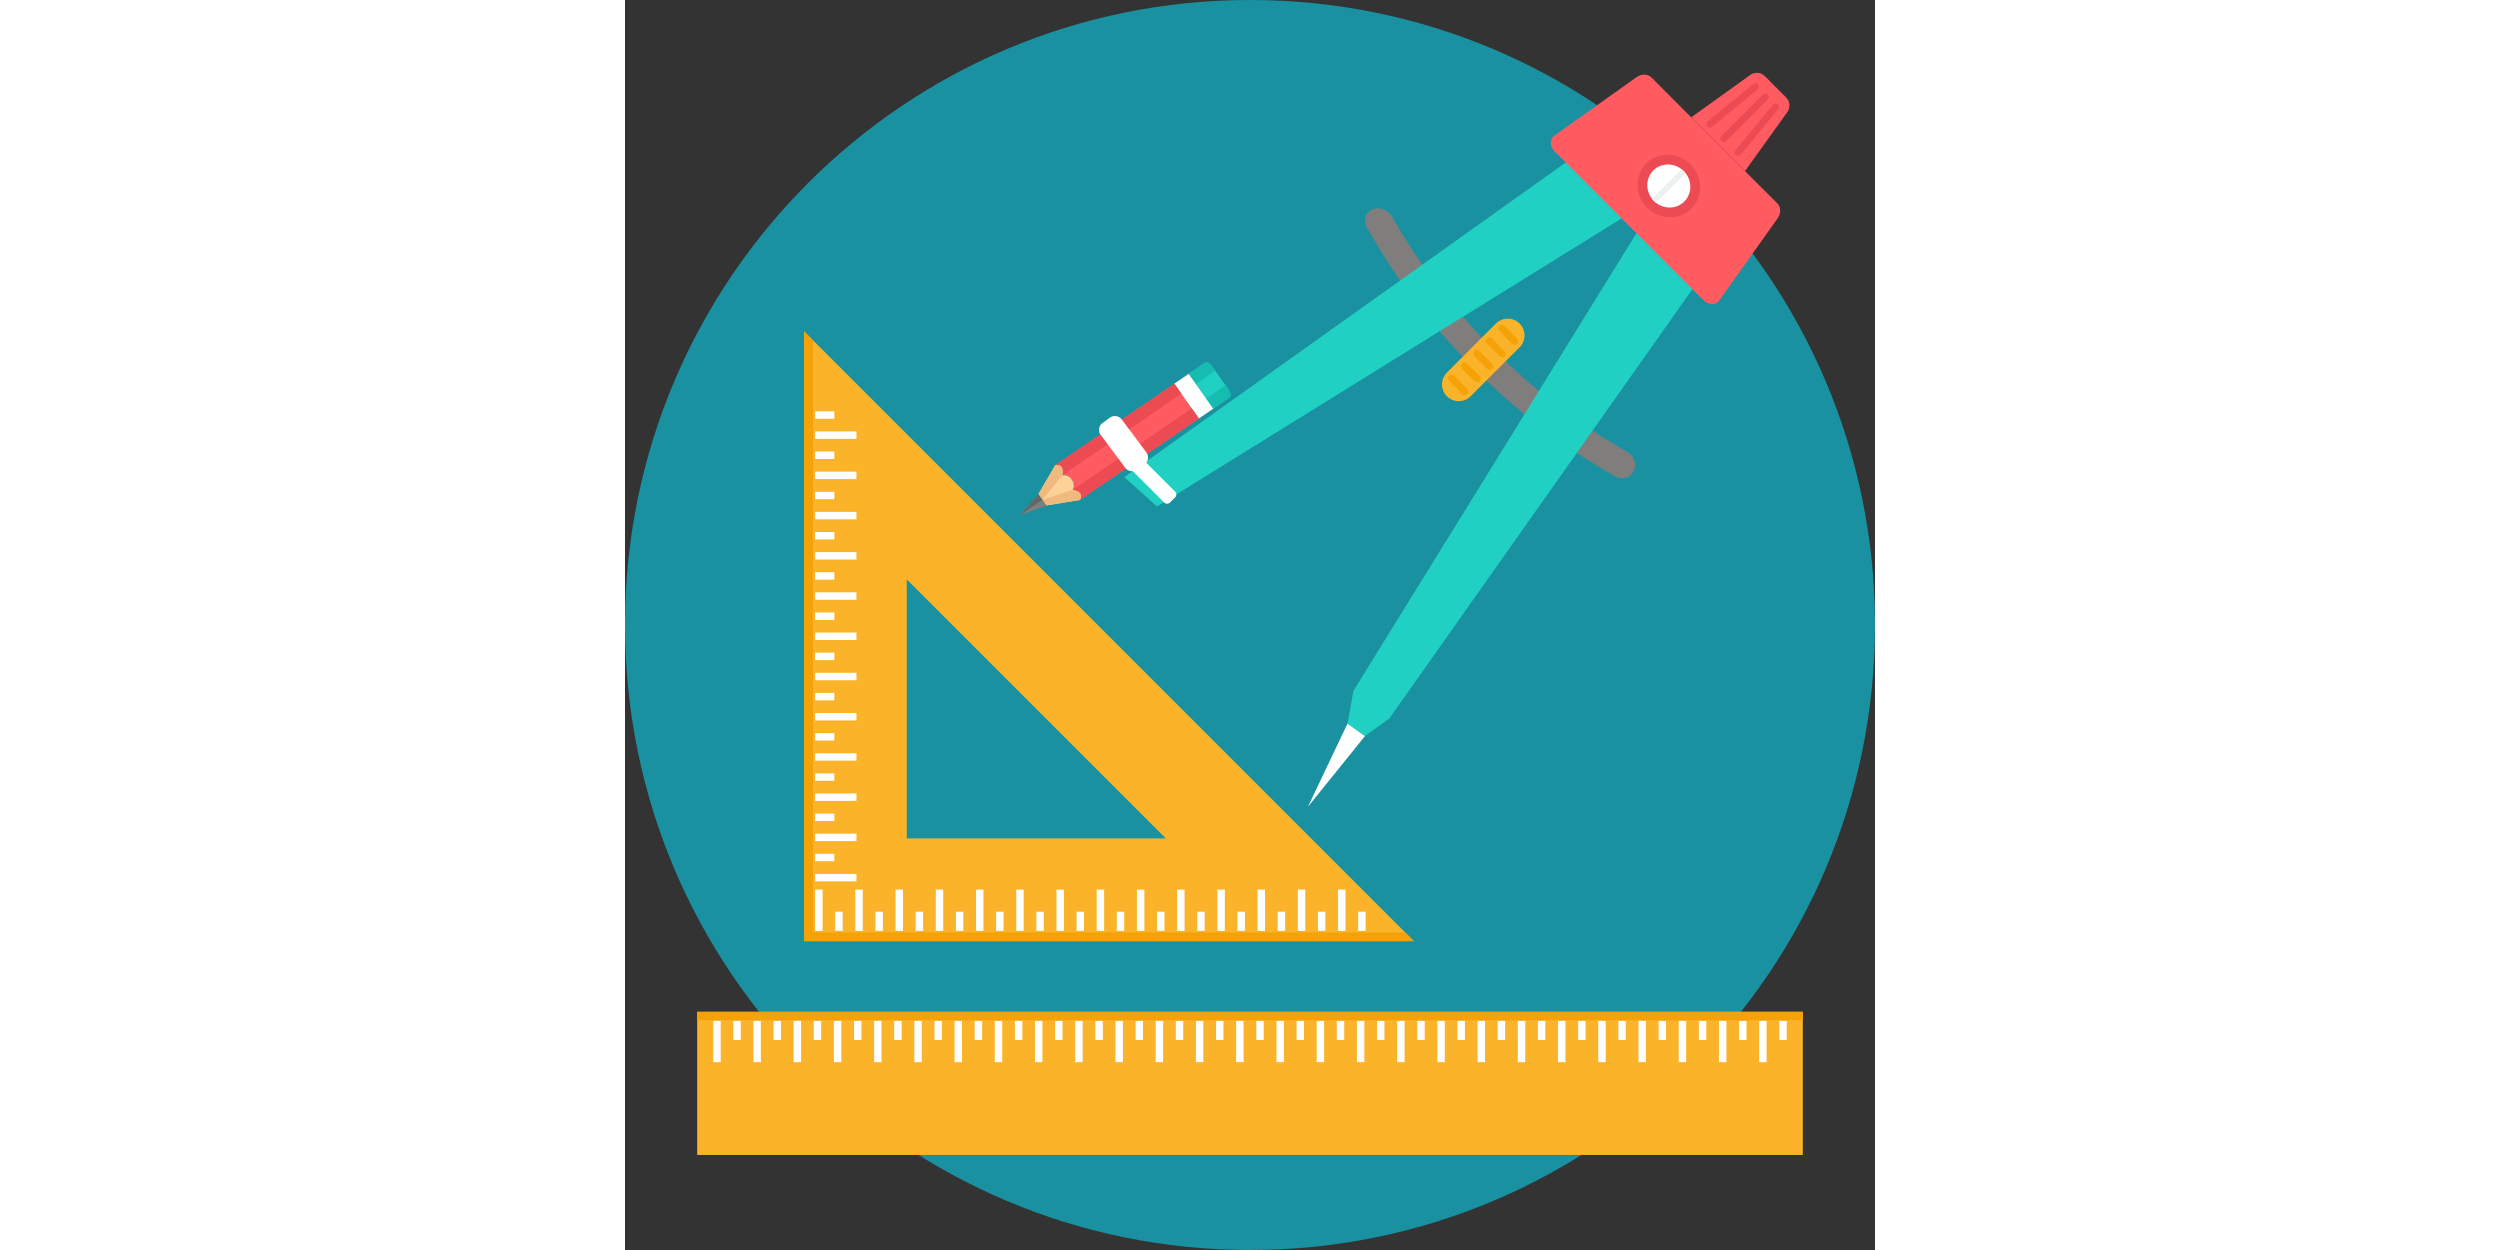 <?xml version="1.0" standalone="no"?><!DOCTYPE svg PUBLIC "-//W3C//DTD SVG 1.1//EN" "http://www.w3.org/Graphics/SVG/1.1/DTD/svg11.dtd"><svg class="icon" height="512" viewBox="0 0 1024 1024" version="1.1" xmlns="http://www.w3.org/2000/svg"><rect x="0" y="0" width="1024" height="1024" fill="#333333" stroke="none"/><path d="M512 0c282.77 0 512 229.23 512 512S794.77 1024 512 1024 0 794.77 0 512 229.23 0 512 0z" fill="#1A91A1" /><path d="M607.562 186.072c23.038 41.08 52.598 80.458 88.496 116.346 35.898 35.898 75.276 65.458 116.346 88.496 14.188 4.618 20.452-12.702 9.478-20.268-38.816-21.902-76.062-49.956-110.074-83.97-34.012-34.012-62.068-71.268-83.97-110.084-9.154-11.88-26.448-4.222-20.268 9.478h-0.008z" fill="#807D7D" /><path d="M606.222 602.944l-46.778 57.984 32.452-68.21 14.326 10.226z" fill="#FFFFFF" /><path d="M888.586 216.86L841.64 169.914 596.764 565.882l-4.868 26.836 14.318 10.226 19.934-14.402L888.586 216.86z m-97.982-97.982l46.946 46.946-401.778 249.024-26.77-23.98 381.602-272v0.01z" fill="#20D0C2" /><path d="M943.856 166.442l-51.518-51.306-51.306-51.518c-3.528-3.538-8.674-3.04-12.59-0.25L761.108 111.22c-3.916 2.79-3.27 9.062 0.25 12.59l61.152 61.152 61.152 61.152c3.528 3.528 9.81 4.166 12.59 0.258l47.85-67.332c2.78-3.916 3.288-9.062-0.25-12.59v-0.008z" fill="#FF5B61" /><path d="M872.864 134.61c-10.216-10.208-26.448-10.54-36.258-0.73-9.81 9.81-9.486 26.05 0.73 36.258 10.208 10.216 26.448 10.54 36.258 0.73 9.81-9.81 9.486-26.05-0.73-36.266v0.008z" fill="#EC4B53" /><path d="M867.312 140.162c-7.02-7.02-18.18-7.242-24.932-0.498-6.744 6.744-6.522 17.902 0.498 24.922 7.02 7.02 18.18 7.242 24.932 0.498 6.746-6.744 6.524-17.902-0.498-24.922z" fill="#FFFFFF" /><path d="M867.312 140.162a19.724 19.724 0 0 0-1.69-1.506l-24.24 24.24c0.462 0.592 0.96 1.154 1.506 1.7s1.108 1.044 1.69 1.506l24.24-24.24a18.172 18.172 0 0 0-1.506-1.7z" fill="#ECF0F1" /><path d="M951.106 79.73l-17.246-17.246c-3.622-3.622-8.618-3.548-12.148-1.006l-48.322 34.668 44.064 44.064 34.668-48.322c2.54-3.538 2.614-8.526-1.006-12.148l-0.01-0.01zM470.136 342.842l-20.128-28.544-97.512 66.732c8.23-1.34 5.838 8.276 5.838 8.276 5.56-0.434 7.694 3.63 7.694 3.63s3.122 3.38 0.766 8.37c0 0 9.976 1.146 5.828 8.276l97.52-66.732-0.006-0.008z" fill="#FF5B61" /><path d="M470.136 342.842l-20.128-28.544 11.888-8.13 20.12 28.544-11.88 8.13z" fill="#FFFFFF" /><path d="M491.992 315.674l-8.508-12.064c-3.196-4.536-6.022-8.102-9.072-6.004l-12.516 8.564 20.12 28.544 12.516-8.564c3.066-2.098 0.656-5.94-2.54-10.476z" fill="#20D0C2" /><path d="M345.29 414.018l-6.568-9.312 13.764-23.676c8.23-1.34 5.838 8.276 5.838 8.276 5.562-0.434 7.694 3.63 7.694 3.63s3.122 3.38 0.766 8.37c0 0 9.976 1.146 5.828 8.276l-27.324 4.444v-0.008z" fill="#FED198" /><path d="M345.29 414.018l-3.288-4.656-18.864 12.904 22.152-8.258v0.01z" fill="#807D7D" /><path d="M338.732 404.716l3.28 4.656-18.864 12.904 15.584-17.56z" fill="#666666" /><path d="M470.136 342.842l-5.838-8.276-97.512 66.732s9.976 1.146 5.828 8.276l97.522-66.732zM455.836 322.574l-5.838-8.276-97.512 66.732c8.23-1.34 5.838 8.276 5.838 8.276l97.512-66.732z" fill="#EC4B53" /><path d="M491.964 315.638l-15.786 10.798 5.828 8.276 12.516-8.564c3.058-2.096 1.534-4.702-0.592-7.714l-1.976-2.798h0.01zM474.404 297.606l-12.526 8.564 5.838 8.276 15.786-10.808-1.976-2.798c-2.116-3.012-4.066-5.332-7.122-3.234z" fill="#15BDB1" /><path d="M366.786 401.306l-24.776 8.064 3.288 4.656 27.324-4.434c4.148-7.132-5.828-8.276-5.828-8.276l-0.008-0.01zM358.324 389.316l-16.314 20.054-3.28-4.656 13.764-23.676c8.23-1.34 5.838 8.276 5.838 8.276h-0.008z" fill="#F0B97D" /><path d="M732.87 265.044c-5.34-5.348-14.078-5.348-19.418 0l-40.146 40.146c-5.34 5.34-5.34 14.078 0 19.418 5.34 5.348 14.088 5.34 19.426 0l40.138-40.138c5.348-5.348 5.348-14.078 0-19.426z" fill="#FBB429" /><path d="M450.672 402.738l-26.66-26.66a3.332 3.332 0 0 0-4.702 0l-4.24 4.24a3.344 3.344 0 0 0 0 4.712l26.65 26.66a3.344 3.344 0 0 0 4.712 0l4.24-4.24a3.332 3.332 0 0 0 0-4.702v-0.01z" fill="#FFFFFF" /><path d="M730.43 276.904l-9.422-9.422c-1.506-1.506-3.696-1.782-4.878-0.61-1.174 1.182-0.906 3.372 0.61 4.878l9.422 9.422c1.506 1.506 3.696 1.774 4.878 0.61 1.174-1.174 0.896-3.372-0.61-4.878z m-40.996 41.006l-9.422-9.422c-1.506-1.506-3.704-1.774-4.878-0.61-1.174 1.174-0.906 3.372 0.6 4.878l9.422 9.422c1.506 1.506 3.704 1.782 4.878 0.61 1.174-1.174 0.898-3.372-0.6-4.878z m10.246-10.254c1.506 1.506 1.774 3.696 0.61 4.878-1.174 1.174-3.372 0.906-4.878-0.61l-9.422-9.422c-1.506-1.506-1.782-3.696-0.6-4.878 1.174-1.174 3.372-0.906 4.878 0.61l9.422 9.422h-0.01z m10.252-10.254l-9.422-9.422c-1.506-1.506-3.704-1.782-4.878-0.61-1.174 1.174-0.906 3.372 0.6 4.878l9.422 9.422c1.506 1.506 3.696 1.782 4.878 0.61 1.174-1.174 0.896-3.372-0.61-4.878h0.01z m10.254-10.254c1.506 1.506 1.774 3.696 0.61 4.878-1.174 1.174-3.372 0.906-4.878-0.61l-9.422-9.422c-1.506-1.506-1.782-3.696-0.6-4.878 1.174-1.174 3.372-0.906 4.878 0.61l9.422 9.422h-0.01z" fill="#F5A209" /><path d="M427.08 370.6l-20.1-26.918c-2.3-3.086-6.724-3.75-9.838-1.488l-5.968 4.35a6.92 6.92 0 0 0-1.468 9.728l20.1 26.918a7.128 7.128 0 0 0 9.848 1.488l5.968-4.35a6.908 6.908 0 0 0 1.468-9.718l-0.01-0.01z" fill="#FFFFFF" /><path d="M936.336 77.244a2.86 2.86 0 0 0-4.018 0l-34.206 34.206a2.844 2.844 0 0 0 0 4.018 2.844 2.844 0 0 0 4.018 0l34.206-34.206a2.844 2.844 0 0 0 0-4.018zM944.39 85.346a3.02 3.02 0 0 0-4.092 0.498L909.648 123.08a2.688 2.688 0 0 0 0.472 3.898l0.01 0.01a3.03 3.03 0 0 0 4.092-0.498l30.65-37.236a2.7 2.7 0 0 0-0.472-3.908h-0.01zM928.234 69.19a3.02 3.02 0 0 1-0.498 4.092L890.5 103.932a2.7 2.7 0 0 1-3.908-0.472 3.04 3.04 0 0 1 0.498-4.102l37.236-30.65a2.7 2.7 0 0 1 3.908 0.472v0.01z" fill="#EC4B53" /><path d="M146.646 271.398l499.566 499.566H146.646V271.398z m84.164 203.18v212.224h212.224L230.81 474.578z" fill="#FBB429" /><path d="M146.646 271.398l7.344 7.344v485.1h485.1l7.122 7.122H146.646V271.398z" fill="#F5A209" /><path d="M155.772 728.768h6.078v33.818h-6.078v-33.818z m444.844 18.106h6.088v15.714h-6.088v-15.714z m-16.47-18.106h6.078v33.818h-6.078v-33.818z m-16.48 18.106h6.078v15.714h-6.078v-15.714z m-16.48-18.106h6.078v33.818h-6.078v-33.818z m-16.47 18.106h6.078v15.714h-6.078v-15.714z m-16.48-18.106h6.078v33.818h-6.078v-33.818z m-16.48 18.106h6.078v15.714h-6.078v-15.714z m-16.47-18.106h6.078v33.818h-6.078v-33.818z m-16.48 18.106h6.078v15.714h-6.078v-15.714z m-16.48-18.106h6.078v33.818h-6.078v-33.818z m-16.48 18.106h6.078v15.714h-6.078v-15.714z m-16.47-18.106h6.078v33.818h-6.078v-33.818z m-16.48 18.106h6.078v15.714h-6.078v-15.714z m-16.48-18.106h6.078v33.818h-6.078v-33.818z m-16.47 18.106h6.078v15.714h-6.078v-15.714z m-16.48-18.106h6.078v33.818h-6.078v-33.818z m-16.472 18.106h6.078v15.714h-6.078v-15.714z m-16.48-18.106h6.078v33.818h-6.078v-33.818z m-16.478 18.106h6.078v15.714h-6.078v-15.714z m-16.472-18.106h6.078v33.818h-6.078v-33.818z m-16.48 18.106h6.078v15.714h-6.078v-15.714z m-16.47-18.106h6.078v33.818h-6.078v-33.818z m-16.48 18.106h6.078v15.714h-6.078v-15.714z m-16.48-18.106h6.078v33.818h-6.078v-33.818z m-16.47 18.106h6.078v15.714h-6.078v-15.714z m-16.48-18.106h6.078v33.818h-6.078v-33.818z m-16.48 18.106h6.078v15.714h-6.078v-15.714zM171.486 343.036v-6.078h-15.714v6.078h15.714z m18.106 16.48v-6.078h-33.82v6.078h33.82z m-18.106 16.47v-6.078h-15.714v6.078h15.714z m18.106 16.48v-6.078h-33.82v6.078h33.82z m-18.106 16.48v-6.078h-15.714v6.078h15.714z m18.106 16.47v-6.078h-33.82v6.078h33.82z m-18.106 16.48v-6.078h-15.714v6.078h15.714z m18.106 16.47v-6.078h-33.82v6.078h33.82z m-18.106 16.48v-6.078h-15.714v6.078h15.714z m18.106 16.48v-6.078h-33.82v6.078h33.82z m-18.106 16.47v-6.078h-15.714v6.078h15.714z m18.106 16.48v-6.088h-33.82v6.088h33.82z m-18.106 16.472v-6.078h-15.714v6.078h15.714z m18.106 16.478v-6.078h-33.82v6.078h33.82z m-18.106 16.48v-6.088h-15.714v6.088h15.714z m18.106 16.472v-6.078h-33.82v6.078h33.82z m-18.106 16.48v-6.078h-15.714v6.078h15.714z m18.106 16.47v-6.078h-33.82v6.078h33.82z m-18.106 16.48v-6.078h-15.714v6.078h15.714z m18.106 16.48v-6.078h-33.82v6.078h33.82z m-18.106 16.47v-6.078h-15.714v6.078h15.714z m18.106 16.48v-6.078h-33.82v6.078h33.82z m-18.106 16.47v-6.078h-15.714v6.078h15.714z m18.106 16.48v-6.078h-33.82v6.078h33.82z" fill="#FFFFFF" /><path d="M59.148 828.866h905.694v117.262H59.148v-117.262z" fill="#FBB429" /><path d="M72.312 870.094h6.078v-33.828h-6.078v33.828z m461.396 0h6.078v-33.828h-6.078v33.828z m411.892-18.106h6.078v-15.714H945.6v15.714z m-16.478 18.106h6.078v-33.828h-6.078v33.828z m-16.472-18.106h6.078v-15.714h-6.078v15.714z m-16.48 18.106h6.078v-33.828h-6.078v33.828z m-16.478-18.106h6.078v-15.714h-6.078v15.714z m-16.472 18.106h6.078v-33.828h-6.078v33.828z m-16.48-18.106h6.078v-15.714h-6.078v15.714z m-16.478 18.106h6.078v-33.828h-6.078v33.828z m-16.48-18.106h6.078v-15.714h-6.078v15.714z m-16.48 18.106h6.078v-33.828h-6.078v33.828z m-16.472-18.106h6.078v-15.714h-6.078v15.714z m-16.478 18.106h6.078v-33.828h-6.078v33.828z m-16.472-18.106h6.078v-15.714h-6.078v15.714z m-16.48 18.106h6.078v-33.828H731.4v33.828z m-16.478-18.106h6.078v-15.714h-6.078v15.714z m-16.472 18.106h6.078v-33.828h-6.078v33.828z m-16.48-18.106h6.078v-15.714h-6.078v15.714z m-16.47 18.106h6.078v-33.828h-6.078v33.828z m-16.48-18.106h6.078v-15.714h-6.078v15.714z m-16.47 18.106h6.078v-33.828h-6.078v33.828z m-16.48-18.106h6.078v-15.714h-6.078v15.714z m-16.48 18.106h6.078v-33.828h-6.078v33.828z m-16.47-18.106h6.078v-15.714h-6.078v15.714z m-16.48 18.106h6.078v-33.828h-6.078v33.828z m-16.48-18.106h6.078v-15.714h-6.078v15.714z m-33.024 0h6.088v-15.714h-6.088v15.714z m-16.47 18.106h6.078v-33.828h-6.078v33.828z m-16.48-18.106h6.078v-15.714h-6.078v15.714z m-16.48 18.106h6.078v-33.828h-6.078v33.828z m-16.47-18.106h6.078v-15.714h-6.078v15.714z m-16.48 18.106h6.078v-33.828h-6.078v33.828z m-16.48-18.106h6.078v-15.714h-6.078v15.714z m-16.47 18.106h6.078v-33.828h-6.078v33.828z m-16.48-18.106h6.078v-15.714h-6.078v15.714z m-16.48 18.106h6.078v-33.828h-6.078v33.828z m-16.48-18.106h6.078v-15.714h-6.078v15.714z m-16.48 18.106h6.078v-33.828h-6.078v33.828z m-16.47-18.106h6.078v-15.714h-6.078v15.714z m-16.48 18.106h6.078v-33.828h-6.078v33.828z m-16.47-18.106h6.078v-15.714h-6.078v15.714z m-16.48 18.106h6.078v-33.828h-6.078v33.828z m-16.48-18.106h6.078v-15.714h-6.078v15.714z m-16.47 18.106h6.078v-33.828h-6.078v33.828z m-16.48-18.106h6.078v-15.714h-6.078v15.714z m-16.47 18.106h6.078v-33.828h-6.078v33.828z m-16.48-18.106h6.078v-15.714h-6.078v15.714z m-16.472 18.106h6.078v-33.828h-6.078v33.828z m-16.48-18.106h6.078v-15.714h-6.078v15.714z m-16.478 18.106h6.078v-33.828h-6.078v33.828z m-16.472-18.106h6.078v-15.714h-6.078v15.714z m-16.48 18.106h6.078v-33.828h-6.078v33.828z m-16.478-18.106h6.078v-15.714h-6.078v15.714z" fill="#FFFFFF" /><path d="M59.148 828.866h905.694v6.966H59.148v-6.966z" fill="#F5A209" /></svg>